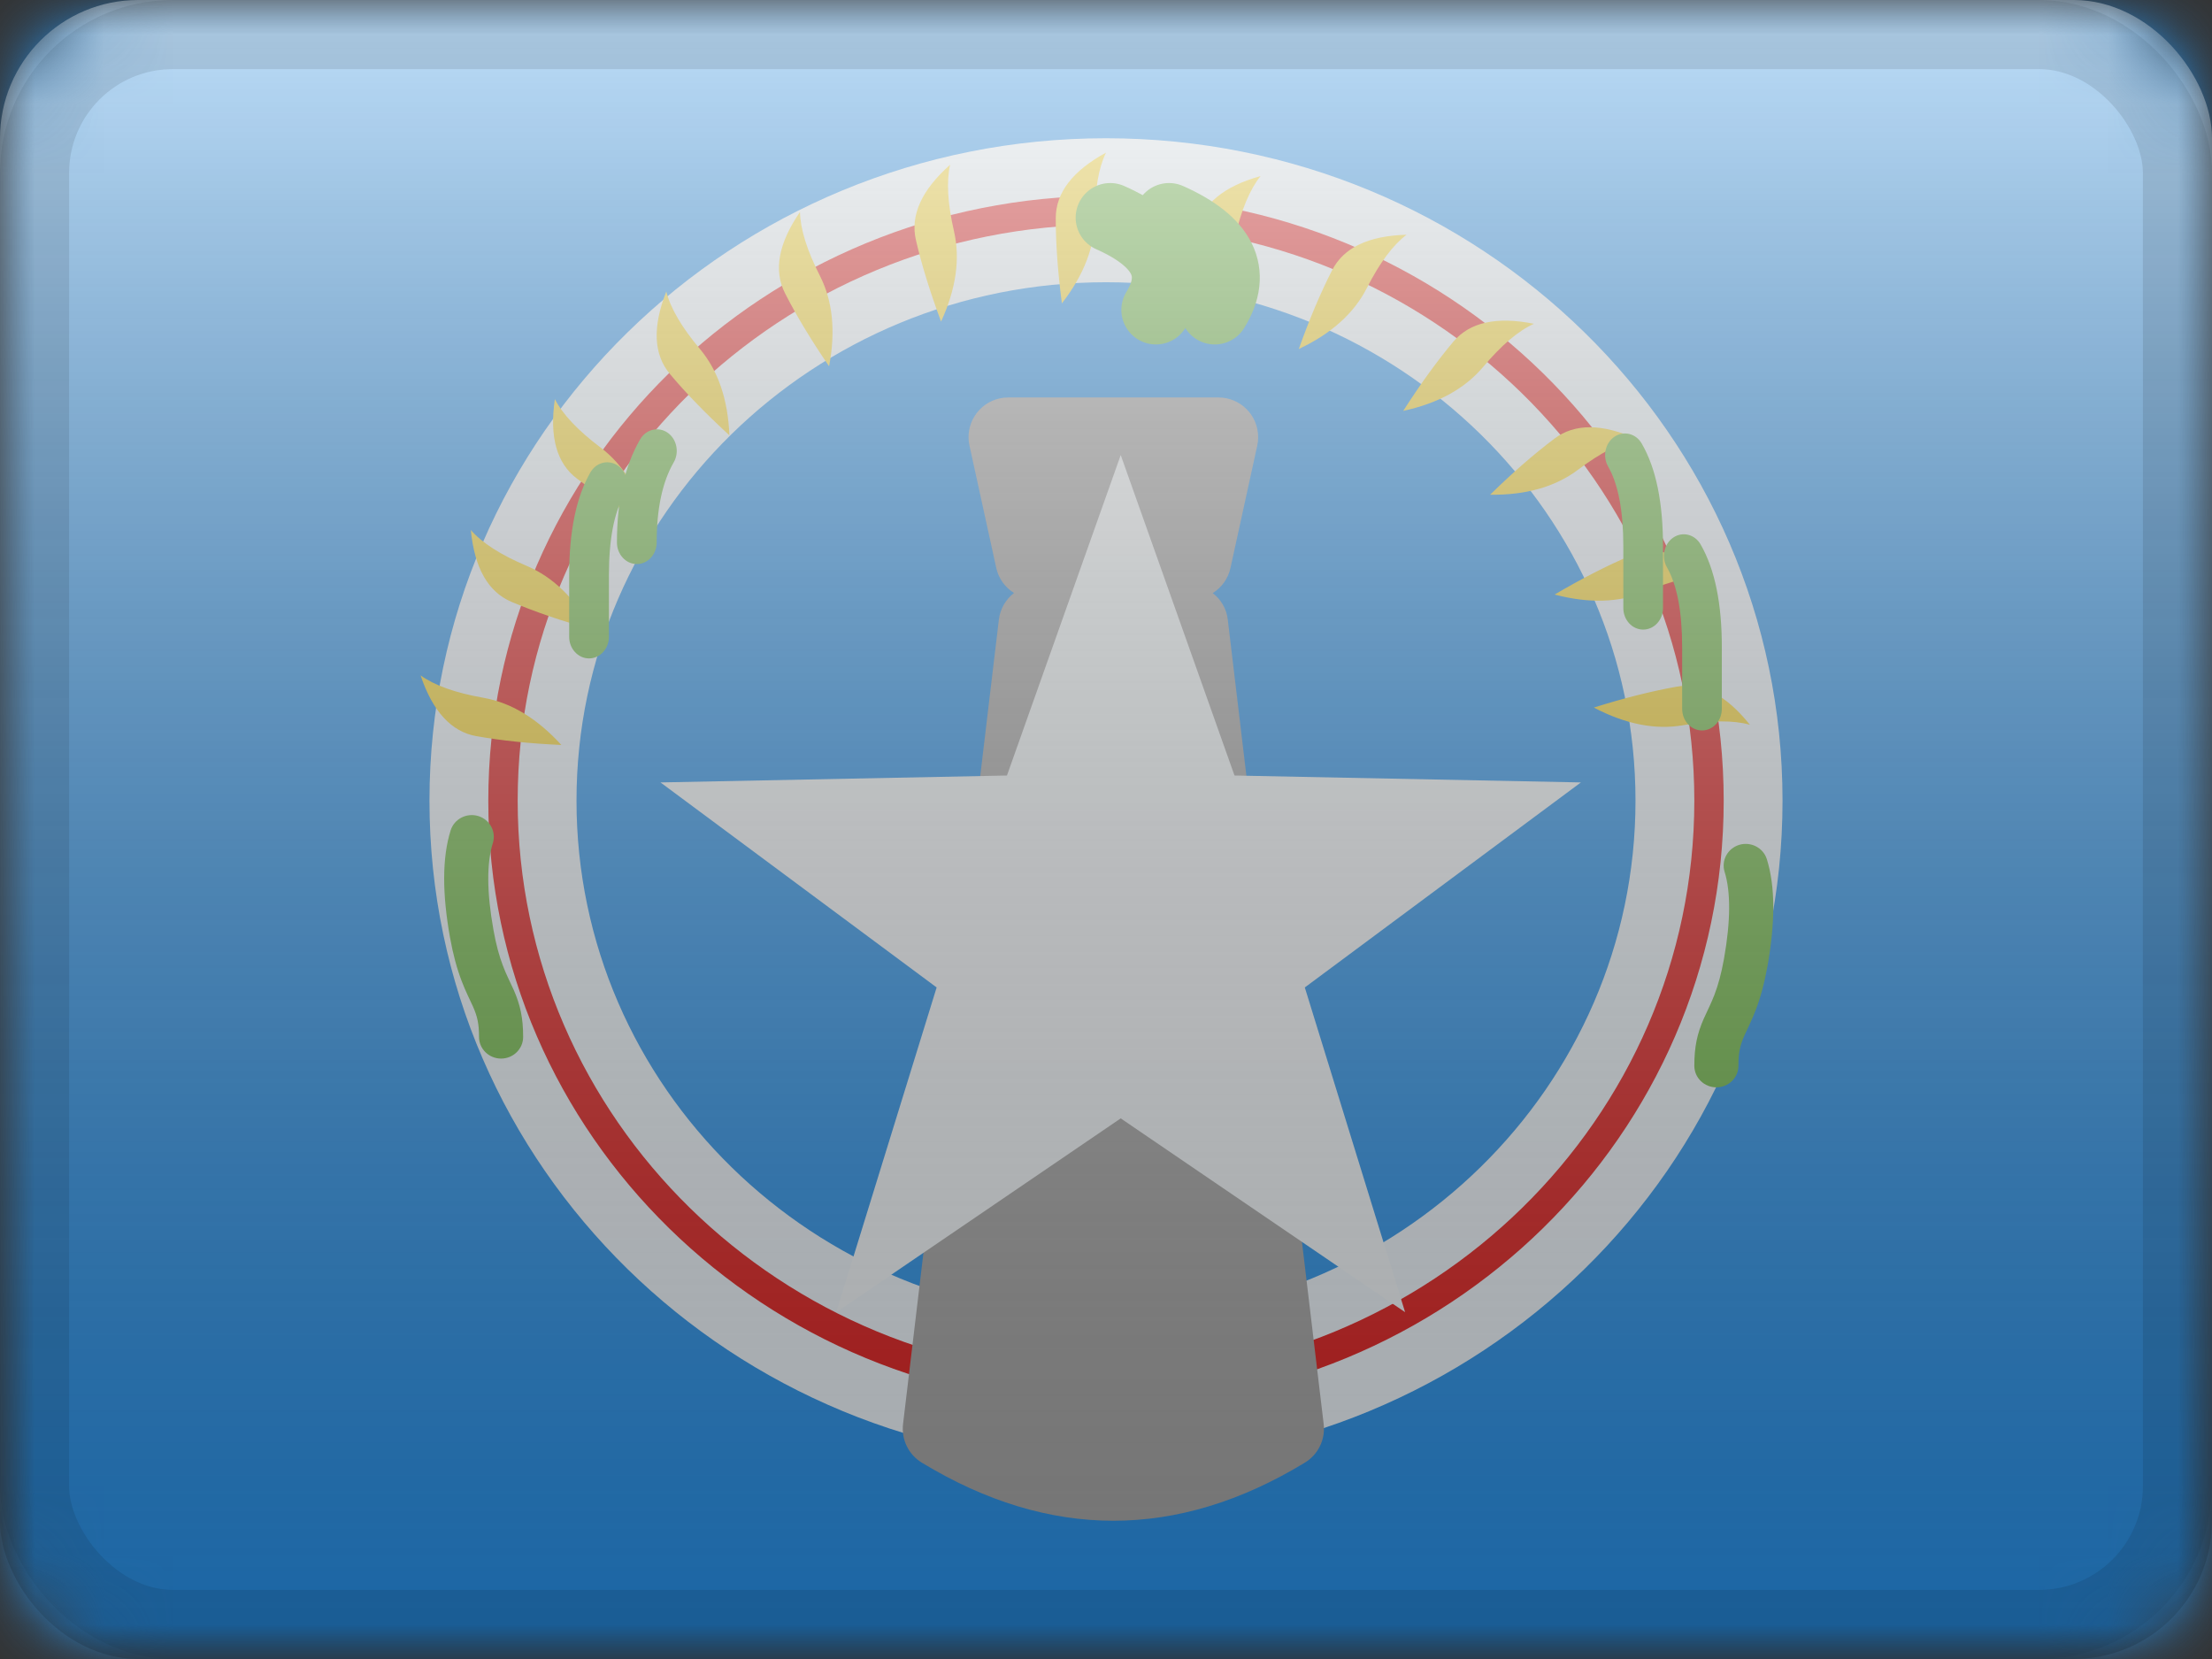 <?xml version="1.0" encoding="UTF-8"?>
<svg width="32px" height="24px" viewBox="0 0 32 24" version="1.1" xmlns="http://www.w3.org/2000/svg" xmlns:xlink="http://www.w3.org/1999/xlink">
    <rect x="0" y="0" width="32" height="24" fill="#333333" stroke="none"/>
    <title>MP</title>
    <defs>
        <rect id="path-1" x="0" y="0" width="32" height="24" rx="2"></rect>
        <rect id="path-3" x="0" y="0" width="32" height="24"></rect>
        <linearGradient x1="50%" y1="100%" x2="50%" y2="0%" id="linearGradient-5">
            <stop stop-color="#000000" stop-opacity="0.3" offset="2.421%"></stop>
            <stop stop-color="#FFFFFF" stop-opacity="0.7" offset="100%"></stop>
        </linearGradient>
        <rect id="path-6" x="0" y="0" width="32" height="24" rx="2"></rect>
    </defs>
    <g id="Flagpack" stroke="none" stroke-width="1" fill="none" fill-rule="evenodd">
        <g id="Flagpack---L-(32×24)" transform="translate(-544, -664)">
            <g id="MP" transform="translate(544, 664)">
                <mask id="mask-2" fill="white">
                    <use xlink:href="#path-1"></use>
                </mask>
                <g id="drop-shadow"></g>
                <g id="Group" mask="url(#mask-2)">
                    <g id="flag">
                        <mask id="mask-4" fill="white">
                            <use xlink:href="#path-3"></use>
                        </mask>
                        <g id="mask"></g>
                        <g id="contents" mask="url(#mask-4)">
                            <polygon id="background" fill="#2993EC" points="0 0 34 0 34 24 0 24"></polygon>
                            <g id="mark" transform="translate(6, 2)">
                                <path d="M10,19.167 C4.595,19.167 0.213,14.876 0.213,9.583 C0.213,4.291 4.595,0 10,0 C15.405,0 19.787,4.291 19.787,9.583 C19.787,14.876 15.405,19.167 10,19.167 Z M10,17.083 C14.23,17.083 17.66,13.725 17.66,9.583 C17.66,5.441 14.23,2.083 10,2.083 C5.77,2.083 2.34,5.441 2.34,9.583 C2.34,13.725 5.77,17.083 10,17.083 Z" id="Oval-38" fill="#F1F9FF" fill-rule="nonzero"></path>
                                <path d="M10,18.333 C5.065,18.333 1.064,14.416 1.064,9.583 C1.064,4.751 5.065,0.833 10,0.833 C14.935,0.833 18.936,4.751 18.936,9.583 C18.936,14.416 14.935,18.333 10,18.333 Z M10,17.917 C14.7,17.917 18.511,14.186 18.511,9.583 C18.511,4.981 14.7,1.25 10,1.25 C5.3,1.25 1.489,4.981 1.489,9.583 C1.489,14.186 5.3,17.917 10,17.917 Z" id="Oval-38" fill="#E31D1C" fill-rule="nonzero"></path>
                                <path d="M0.084,7.77 C0.285,7.915 0.587,8.023 0.991,8.094 C1.395,8.165 1.771,8.393 2.121,8.777 C1.665,8.757 1.256,8.714 0.893,8.65 C0.53,8.586 0.26,8.293 0.084,7.77 Z M19.315,8.485 C19.077,8.418 18.756,8.42 18.352,8.491 C17.949,8.562 17.517,8.477 17.057,8.236 C17.492,8.099 17.891,7.999 18.254,7.934 C18.617,7.87 18.971,8.054 19.315,8.485 Z M0.811,5.667 C0.973,5.854 1.244,6.027 1.621,6.187 C1.999,6.347 2.315,6.654 2.569,7.107 C2.129,6.984 1.74,6.851 1.4,6.707 C1.061,6.563 0.864,6.216 0.811,5.667 Z M18.747,6.336 C18.499,6.324 18.187,6.398 17.81,6.558 C17.432,6.718 16.992,6.733 16.49,6.601 C16.883,6.37 17.249,6.182 17.589,6.038 C17.928,5.894 18.314,5.993 18.747,6.336 Z M2.027,3.774 C2.14,3.994 2.36,4.227 2.688,4.474 C3.015,4.721 3.248,5.095 3.385,5.596 C2.988,5.371 2.642,5.147 2.348,4.925 C2.053,4.703 1.947,4.32 2.027,3.774 Z M17.683,4.354 C17.441,4.402 17.156,4.549 16.828,4.796 C16.5,5.043 16.077,5.163 15.557,5.157 C15.883,4.837 16.193,4.567 16.488,4.345 C16.782,4.123 17.181,4.126 17.683,4.354 Z M3.639,2.217 C3.699,2.457 3.861,2.734 4.125,3.048 C4.389,3.362 4.531,3.779 4.552,4.298 C4.216,3.989 3.929,3.694 3.692,3.411 C3.455,3.129 3.437,2.731 3.639,2.217 Z M16.191,2.684 C15.965,2.785 15.721,2.993 15.457,3.307 C15.193,3.621 14.808,3.834 14.3,3.944 C14.546,3.56 14.787,3.226 15.024,2.944 C15.261,2.662 15.65,2.575 16.191,2.684 Z M5.573,1.066 C5.578,1.313 5.673,1.619 5.859,1.985 C6.046,2.35 6.091,2.788 5.994,3.299 C5.736,2.922 5.523,2.57 5.356,2.241 C5.189,1.913 5.261,1.521 5.573,1.066 Z M14.348,1.396 C14.151,1.545 13.959,1.802 13.773,2.168 C13.587,2.533 13.259,2.827 12.789,3.049 C12.942,2.619 13.102,2.24 13.27,1.911 C13.437,1.583 13.796,1.411 14.348,1.396 Z M7.745,0.383 C7.69,0.625 7.709,0.945 7.801,1.345 C7.893,1.744 7.831,2.18 7.614,2.652 C7.455,2.225 7.333,1.831 7.25,1.472 C7.168,1.113 7.332,0.75 7.745,0.383 Z M12.236,0.547 C12.081,0.74 11.957,1.036 11.865,1.435 C11.773,1.835 11.526,2.199 11.124,2.529 C11.168,2.074 11.232,1.668 11.315,1.308 C11.397,0.949 11.705,0.695 12.236,0.547 Z M10,0.208 C9.892,0.431 9.838,0.747 9.838,1.158 C9.838,1.568 9.679,1.978 9.362,2.389 C9.303,1.937 9.273,1.526 9.273,1.158 C9.273,0.789 9.515,0.473 10,0.208 Z" id="Rectangle-49" fill="#FDDA33"></path>
                                <path d="M11.627,3.75 C11.944,3.75 12.201,4.007 12.201,4.324 C12.201,4.366 12.197,4.407 12.188,4.447 L11.801,6.215 C11.767,6.371 11.672,6.5 11.544,6.58 C11.662,6.67 11.744,6.807 11.762,6.965 L13.149,18.601 C13.176,18.825 13.069,19.043 12.876,19.16 C11.953,19.72 11.03,20 10.106,20 C9.183,20 8.26,19.72 7.336,19.16 C7.144,19.044 7.037,18.825 7.064,18.601 L8.45,6.965 C8.469,6.807 8.551,6.67 8.669,6.578 C8.541,6.499 8.446,6.37 8.412,6.215 L8.025,4.447 C7.957,4.137 8.153,3.831 8.463,3.763 C8.504,3.754 8.545,3.75 8.586,3.75 L11.627,3.75 Z" id="Combined-Shape" fill="#A7A7A7"></path>
                                <path d="M0.519,10.013 C0.571,9.848 0.749,9.755 0.918,9.805 C1.086,9.856 1.181,10.031 1.13,10.196 C1.04,10.481 1.04,10.903 1.139,11.455 C1.177,11.666 1.221,11.83 1.277,11.974 C1.299,12.032 1.321,12.084 1.352,12.15 C1.338,12.121 1.412,12.278 1.431,12.319 C1.526,12.535 1.568,12.724 1.568,13.001 C1.568,13.174 1.425,13.314 1.249,13.314 C1.073,13.314 0.93,13.174 0.93,13.001 C0.93,12.812 0.906,12.707 0.845,12.567 C0.83,12.534 0.761,12.387 0.771,12.409 C0.735,12.331 0.707,12.266 0.679,12.193 C0.61,12.012 0.555,11.811 0.51,11.562 C0.396,10.922 0.396,10.408 0.519,10.013 Z" id="Path-187" fill="#73BE4A" fill-rule="nonzero"></path>
                                <polygon id="Star-20" fill="#F7FCFF" points="10.213 14.179 6.098 16.983 7.55 12.285 3.555 9.319 8.567 9.219 10.213 4.583 11.859 9.219 16.87 9.319 12.876 12.285 14.327 16.983"></polygon>
                                <path d="M18.604,10.429 C18.656,10.264 18.834,10.172 19.003,10.222 C19.171,10.273 19.266,10.447 19.215,10.612 C19.126,10.898 19.126,11.32 19.224,11.871 C19.262,12.083 19.307,12.247 19.362,12.391 C19.384,12.448 19.407,12.501 19.437,12.566 C19.423,12.537 19.498,12.695 19.516,12.736 C19.611,12.952 19.653,13.141 19.653,13.418 C19.653,13.591 19.51,13.73 19.334,13.73 C19.158,13.73 19.015,13.591 19.015,13.418 C19.015,13.228 18.991,13.123 18.93,12.984 C18.915,12.951 18.846,12.804 18.856,12.825 C18.82,12.748 18.792,12.683 18.764,12.61 C18.695,12.429 18.64,12.228 18.595,11.979 C18.481,11.339 18.481,10.824 18.604,10.429 Z" id="Path-187" fill="#73BE4A" fill-rule="nonzero" transform="translate(19.082, 11.969) scale(-1, 1) translate(-19.082, -11.969) "></path>
                                <path d="M10.061,1.148 C10.837,1.493 11.058,1.939 10.722,2.483" id="Path-188" stroke="#73BE4A" stroke-linecap="round" stroke-linejoin="round"></path>
                                <path d="M10.912,1.148 C11.688,1.493 11.909,1.939 11.573,2.483" id="Path-188" stroke="#73BE4A" stroke-linecap="round" stroke-linejoin="round"></path>
                                <path d="M3.26,4.357 C3.344,4.211 3.522,4.167 3.656,4.258 C3.79,4.35 3.831,4.543 3.746,4.689 C3.584,4.97 3.5,5.354 3.5,5.848 C3.5,6.02 3.371,6.16 3.213,6.16 C3.054,6.16 2.925,6.02 2.925,5.848 C2.925,5.245 3.035,4.746 3.26,4.357 Z" id="Path-189" fill="#73BE4A" fill-rule="nonzero"></path>
                                <path d="M2.809,7.213 C2.809,7.385 2.68,7.525 2.521,7.525 C2.363,7.525 2.234,7.385 2.234,7.213 L2.234,6.322 C2.234,5.693 2.333,5.196 2.541,4.834 C2.625,4.688 2.803,4.644 2.937,4.735 C3.072,4.827 3.112,5.019 3.028,5.166 C2.885,5.414 2.809,5.8 2.809,6.322 L2.809,7.213 Z" id="Path-190" fill="#73BE4A" fill-rule="nonzero"></path>
                                <path d="M17.702,6.796 C17.702,6.968 17.574,7.108 17.415,7.108 C17.256,7.108 17.128,6.968 17.128,6.796 L17.128,5.906 C17.128,5.276 17.226,4.78 17.435,4.418 C17.519,4.271 17.696,4.227 17.831,4.318 C17.965,4.41 18.006,4.603 17.922,4.749 C17.779,4.997 17.702,5.383 17.702,5.906 L17.702,6.796 Z" id="Path-190" fill="#73BE4A" fill-rule="nonzero" transform="translate(17.593, 5.69) scale(-1, 1) translate(-17.593, -5.69) "></path>
                                <path d="M18.553,8.254 C18.553,8.427 18.425,8.567 18.266,8.567 C18.107,8.567 17.979,8.427 17.979,8.254 L17.979,7.364 C17.979,6.734 18.078,6.238 18.286,5.876 C18.37,5.73 18.547,5.685 18.682,5.777 C18.816,5.868 18.857,6.061 18.773,6.207 C18.63,6.456 18.553,6.841 18.553,7.364 L18.553,8.254 Z" id="Path-190" fill="#73BE4A" fill-rule="nonzero" transform="translate(18.444, 7.148) scale(-1, 1) translate(-18.444, -7.148) "></path>
                            </g>
                        </g>
                    </g>
                </g>
                <g id="overlay" mask="url(#mask-2)">
                    <use fill="url(#linearGradient-5)" fill-rule="evenodd" style="mix-blend-mode: overlay;" xlink:href="#path-6"></use>
                    <rect stroke-opacity="0.1" stroke="#000000" stroke-width="1" stroke-linejoin="square" x="0.5" y="0.5" width="31" height="23" rx="2"></rect>
                </g>
            </g>
        </g>
    </g>
</svg>
